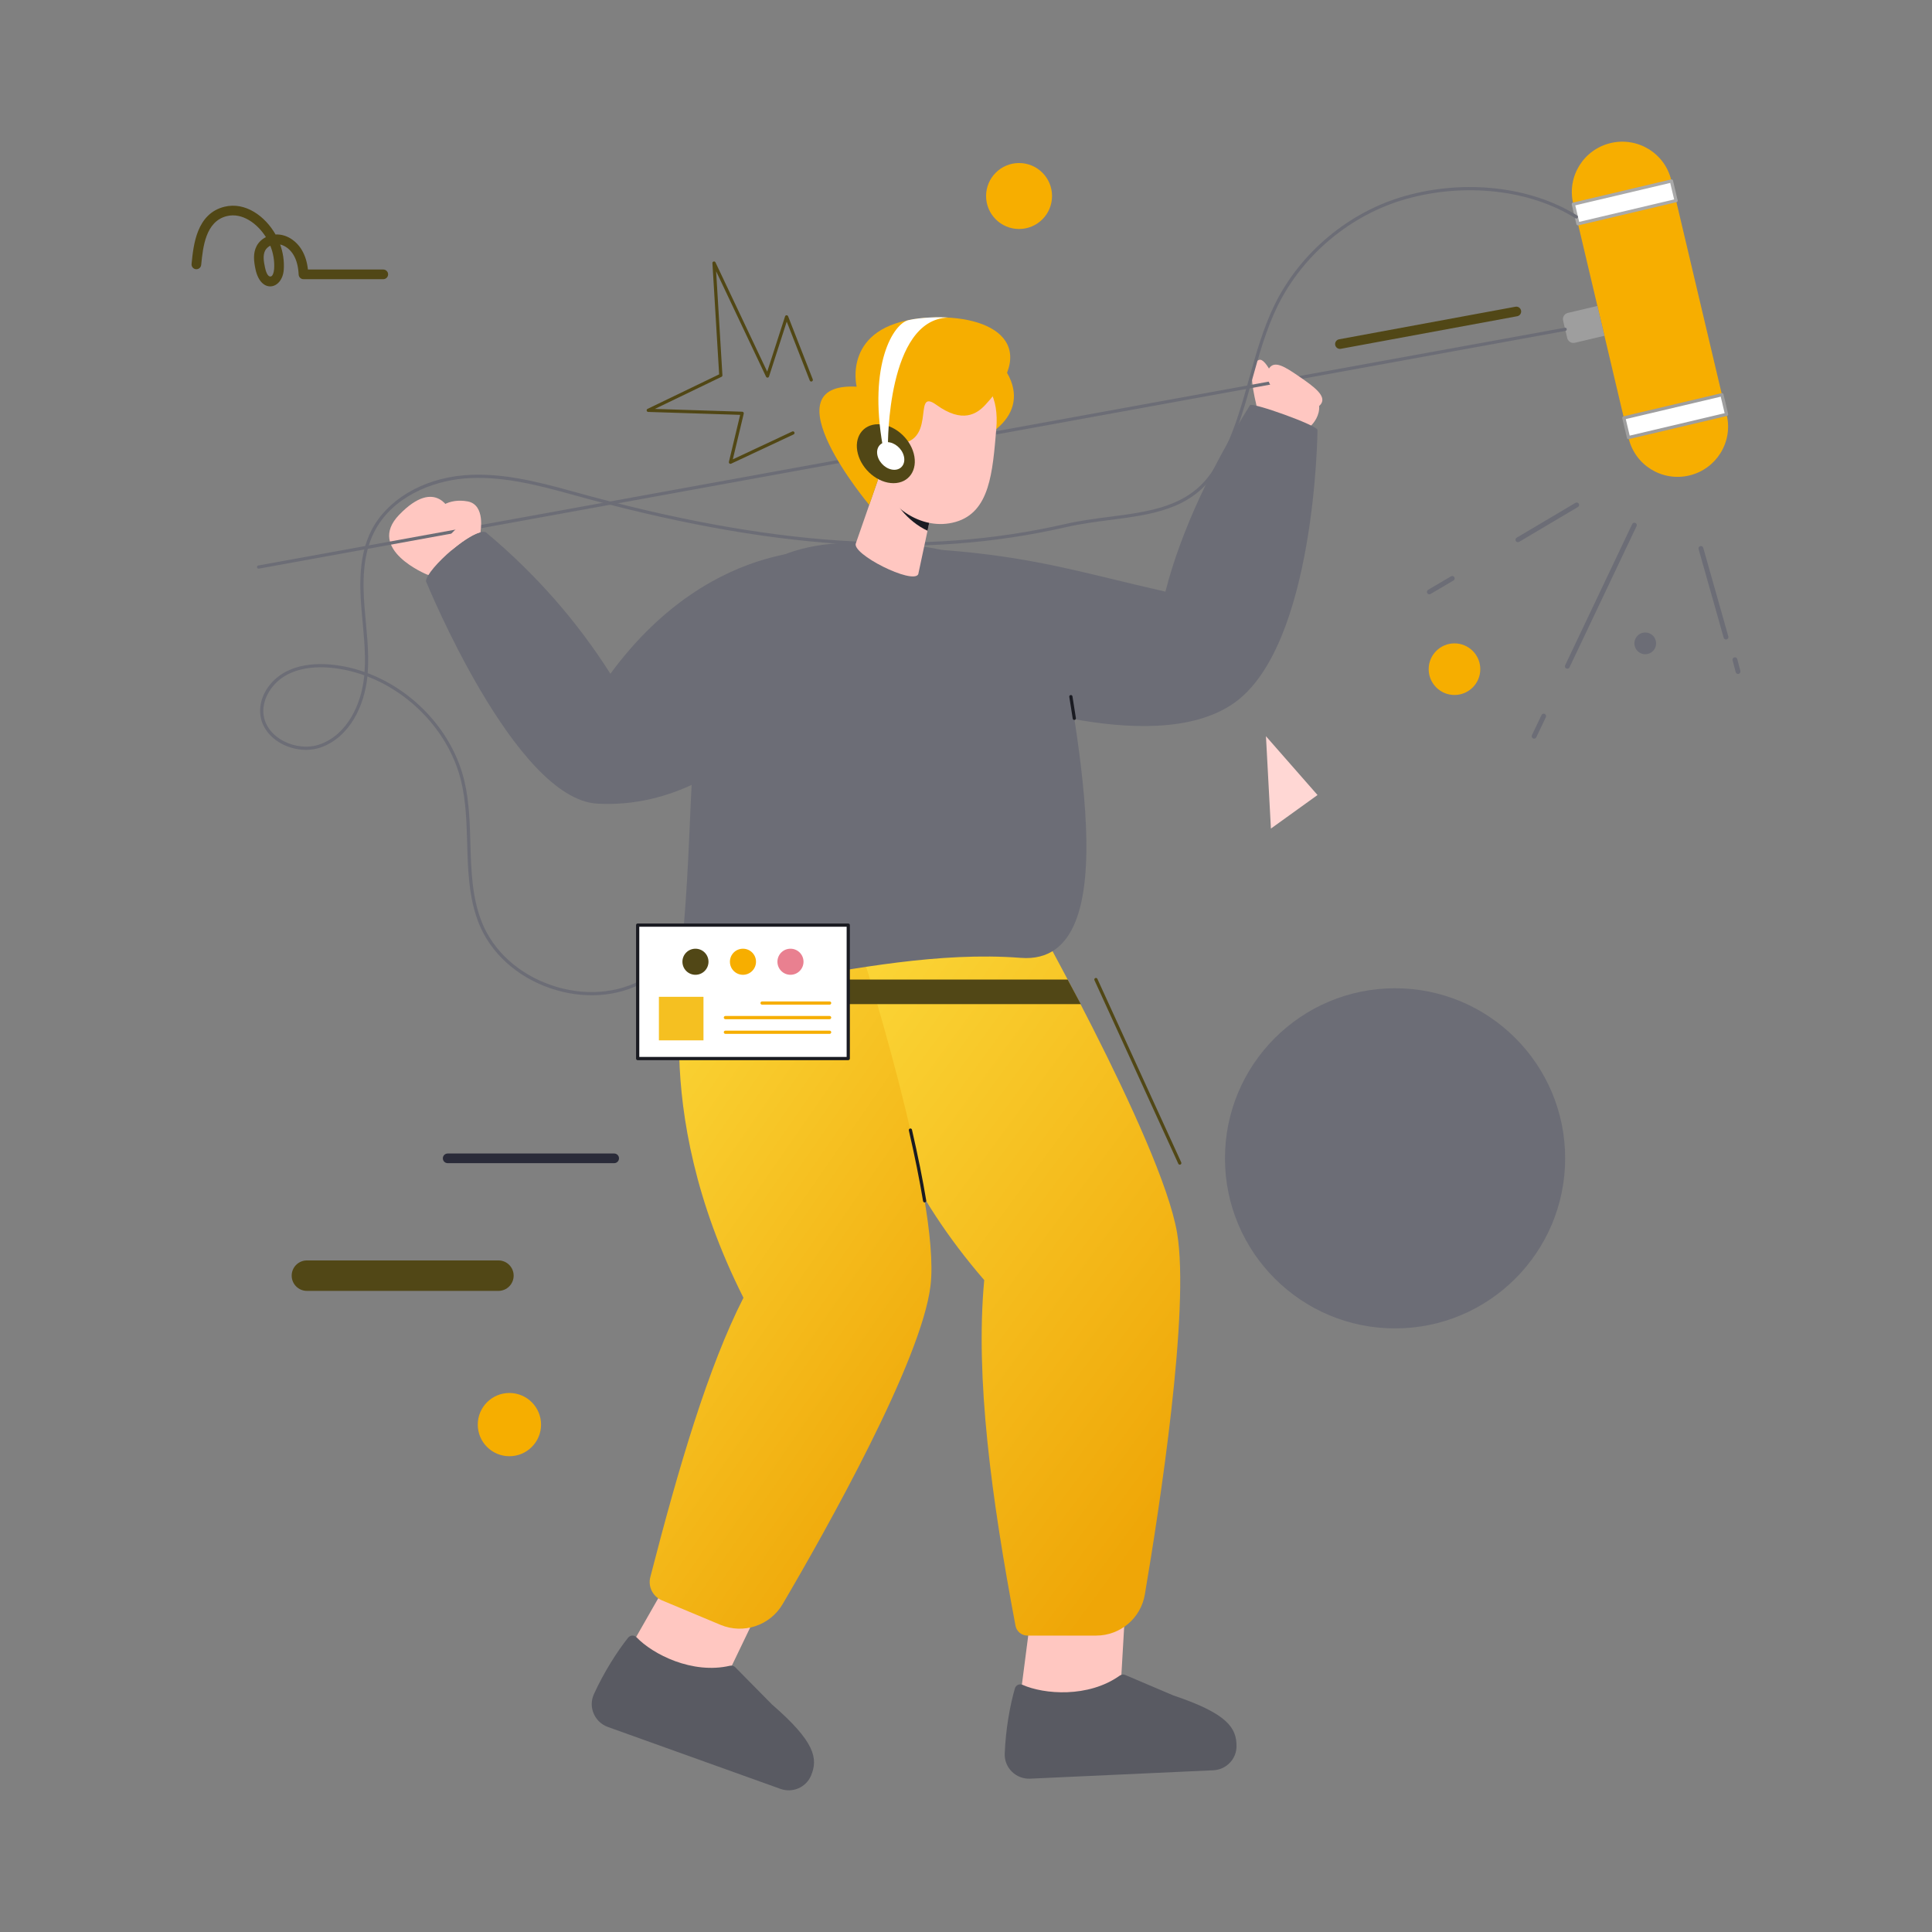 <svg width="280" height="280" viewBox="0 0 280 280" fill="none" xmlns="http://www.w3.org/2000/svg">
<rect x="0" y="0" width="280" height="280" fill="#808080" stroke="none"/>
<g clip-path="url(#clip0_1_17956)">
<path d="M177.532 167.871C177.532 181.486 188.569 192.523 202.184 192.523C215.798 192.523 226.835 181.486 226.835 167.871C226.835 154.262 215.798 143.225 202.184 143.225C188.569 143.225 177.532 154.262 177.532 167.871Z" fill="#6C6D76"/>
<path d="M163.168 231.545L162.084 250.233L147.364 249.863L149.811 230.902L163.168 231.545Z" fill="#FFC7C1"/>
<path d="M162.279 242.844C157.708 246.096 151.286 245.554 148.207 244.183C147.753 243.981 147.228 244.214 147.089 244.692C146.385 247.096 145.738 250.679 145.612 254.163C145.538 256.208 147.253 257.871 149.297 257.777L175.841 256.562C177.7 256.477 179.193 254.961 179.205 253.1C179.222 250.441 177.941 248.362 170.059 245.719L163.075 242.749C162.811 242.637 162.512 242.678 162.279 242.844Z" fill="#595A62"/>
<path d="M148.898 237.041L158.87 237.041C162.358 237.041 165.335 234.525 165.918 231.087C168.036 218.588 172.476 189.852 170.593 178.686C168.331 165.28 147.824 129.298 147.824 129.298L124.574 137.865C124.574 137.865 120.855 160.323 142.641 185.521C141.32 199.697 143.692 217.16 147.175 235.612C147.331 236.439 148.056 237.041 148.898 237.041Z" fill="url(#paint0_linear_1_17956)"/>
<path d="M69.616 77.002C69.839 79.517 64.049 84.192 61.864 83.258C61.864 83.258 53.002 79.636 57.844 74.615C63.285 68.974 65.319 74.232 65.319 74.232" fill="#FFC7C1"/>
<path d="M122.021 79.841C122.021 79.841 103.601 77.073 88.462 97.647C83.707 90.153 77.764 83.283 70.419 77.15C68.737 76.338 61.832 82.438 61.734 84.229C61.734 84.229 74.593 115.821 86.575 116.472C108.237 117.648 121.387 93.093 121.387 93.093" fill="#6C6D76"/>
<path d="M189.862 61.822C189.862 61.822 193.599 58.705 188.541 54.954C182.859 50.74 185.181 56.036 185.181 56.036C185.181 56.036 183.532 51.822 182.491 52.157C180.902 52.668 181.396 55.779 182.077 58.674C182.252 60.946 188.056 62.979 189.862 61.822Z" fill="#FFC7C1"/>
<path d="M242.212 26.125L250.254 60.159C251.177 64.066 248.743 67.984 244.817 68.912C240.891 69.84 236.961 67.425 236.038 63.519L227.996 29.484C227.073 25.578 229.507 21.659 233.433 20.732C237.358 19.804 241.289 22.219 242.212 26.125Z" fill="#F7AE00"/>
<path d="M242.236 26.228L228.02 29.588L228.694 32.437L242.91 29.077L242.236 26.228Z" fill="white"/>
<path d="M228.466 32.49L227.793 29.641C227.764 29.516 227.841 29.39 227.967 29.361L242.183 26.002C242.31 25.972 242.434 26.051 242.464 26.175L243.137 29.024C243.167 29.149 243.089 29.275 242.963 29.305L228.747 32.664C228.621 32.693 228.496 32.615 228.466 32.49ZM228.301 29.761L228.867 32.156L242.629 28.904L242.063 26.509L228.301 29.761Z" fill="#A9A9A9"/>
<path d="M249.556 57.207L235.34 60.566L236.013 63.415L250.229 60.056L249.556 57.207Z" fill="white"/>
<path d="M235.786 63.468L235.113 60.62C235.083 60.494 235.161 60.368 235.287 60.339L249.503 56.98C249.63 56.951 249.754 57.029 249.783 57.153L250.457 60.002C250.486 60.127 250.408 60.253 250.283 60.283L236.067 63.642C235.941 63.671 235.816 63.594 235.786 63.468ZM235.621 60.739L236.187 63.134L249.949 59.882L249.383 57.487L235.621 60.739ZM231.505 44.339L232.527 48.664L228.241 49.677C227.747 49.794 227.252 49.49 227.136 48.998L226.535 46.453C226.418 45.962 226.725 45.468 227.219 45.351L231.505 44.339Z" fill="#9E9E9E"/>
<path d="M37.25 82.224C37.227 82.097 37.311 81.975 37.438 81.952L226.793 47.496C226.919 47.471 227.042 47.557 227.065 47.684C227.088 47.811 227.004 47.932 226.877 47.955L37.521 82.411C37.4 82.435 37.274 82.354 37.25 82.224Z" fill="#6C6D76"/>
<path d="M136.516 79.704C149.923 80.698 157.203 83.102 168.902 85.745C171.195 76.736 175.846 67.225 181.16 58.728C181.29 58.203 191.12 61.696 190.942 62.337C190.942 62.337 190.686 93.59 178.826 101.905C166.838 110.311 140.872 100.114 140.872 100.114" fill="#6C6D76"/>
<path d="M110.838 231.468L102.727 248.34L89.254 242.398L98.729 225.794L110.838 231.468Z" fill="#FFC7C1"/>
<path d="M105.787 241.413C100.323 242.682 94.589 239.738 92.263 237.299C91.92 236.939 91.346 236.956 91.035 237.344C89.47 239.301 87.509 242.368 86.068 245.542C85.221 247.406 86.175 249.595 88.101 250.286L113.112 259.258C114.864 259.886 116.821 259.052 117.54 257.336C118.567 254.883 118.173 252.473 111.889 247.031L106.559 241.628C106.358 241.424 106.066 241.348 105.787 241.413Z" fill="#595A62"/>
<path d="M95.922 231.929L104.415 235.481C107.748 236.875 111.598 235.594 113.427 232.479C119.818 221.592 133.555 197.176 134.858 186.324C136.383 173.623 124.333 136.248 124.333 136.248L99.717 139.081C99.717 139.081 93.633 160.076 107.747 188.081C102.628 198.119 98.327 212.724 94.248 228.568C93.892 229.948 94.607 231.379 95.922 231.929Z" fill="url(#paint1_linear_1_17956)"/>
<path d="M133.777 174.07C133.279 171.057 132.586 167.614 131.716 163.834C131.688 163.708 131.766 163.583 131.891 163.554C132.019 163.526 132.142 163.604 132.171 163.729C133.043 167.518 133.738 170.972 134.238 173.994C134.259 174.121 134.173 174.241 134.045 174.262C133.923 174.283 133.799 174.2 133.777 174.07Z" fill="#1A1B22"/>
<path d="M98.583 139.385C102.228 107.623 95.809 80.349 121.637 78.721C141.685 77.458 152.894 86.286 153.211 88.636C155.168 103.156 164.138 140.08 147.933 138.82C124.333 136.986 97.478 149.013 98.583 139.385Z" fill="#6C6D76"/>
<path d="M155.697 104.342C155.583 104.342 155.484 104.26 155.466 104.144C155.303 103.079 155.136 102.028 154.969 100.997C154.948 100.87 155.035 100.75 155.162 100.73C155.289 100.709 155.409 100.795 155.43 100.923C155.597 101.955 155.764 103.007 155.927 104.074C155.947 104.201 155.859 104.32 155.732 104.34C155.72 104.341 155.708 104.342 155.697 104.342Z" fill="#1A1B22"/>
<path d="M188.309 54.581C190.386 56.008 192.261 57.365 191.457 58.536C190.656 59.702 188.319 59.49 186.243 58.064C184.166 56.637 183.133 54.536 183.934 53.369C184.737 52.199 186.233 53.155 188.309 54.581ZM69.622 77.133C69.622 77.133 70.419 73.148 67.762 72.665C65.105 72.182 62.911 73.495 62.83 75.433C62.749 77.371 66.514 76.308 66.514 76.308C66.514 76.308 63.254 78.805 65.398 79.772C66.795 78.645 68.223 77.561 69.622 77.133Z" fill="#FFC7C1"/>
<path d="M156.637 145.525H122.936V141.961H154.734L156.637 145.525Z" fill="#514716"/>
<path d="M79.701 143.206C74.86 141.529 71.102 138.104 69.392 133.808C67.932 130.139 67.817 126.119 67.706 122.23C67.621 119.255 67.534 116.179 66.845 113.277C65.218 106.426 59.825 100.572 53.248 98.039C52.815 102.365 50.643 106.8 46.587 108.289C42.885 109.649 38.011 107.305 37.711 103.403C37.53 101.04 39.03 98.606 41.442 97.344C44.772 95.603 49.36 96.165 52.834 97.391C53.051 94.31 52.615 91.171 52.369 88.087C52.086 84.525 52.036 80.411 53.814 76.896C56.043 72.492 61.148 69.424 67.138 68.891C72.375 68.424 77.611 69.721 82.961 71.209C111.721 79.207 133.755 80.666 154.402 75.941C156.537 75.452 158.718 75.17 160.827 74.897C166.656 74.142 172.162 73.428 175.546 68.523C178.355 64.45 179.721 59.556 181.042 54.822C182.049 51.211 183.091 47.478 184.768 44.083C188.49 36.55 195.539 30.689 203.624 28.404C212.321 25.945 221.884 27.032 228.582 31.241C228.691 31.31 228.724 31.454 228.655 31.563C228.587 31.672 228.443 31.705 228.333 31.636C221.744 27.496 212.326 26.43 203.751 28.852C195.791 31.102 188.851 36.873 185.186 44.29C183.528 47.646 182.493 51.358 181.491 54.947C180.16 59.718 178.784 64.651 175.93 68.787C172.428 73.865 166.822 74.591 160.887 75.36C158.788 75.631 156.619 75.912 154.506 76.396C133.779 81.139 111.675 79.678 82.836 71.658C77.529 70.183 72.338 68.897 67.18 69.356C62.61 69.763 56.808 72.013 54.23 77.107C52.504 80.519 52.556 84.553 52.834 88.05C53.085 91.194 53.532 94.39 53.29 97.557C60.063 100.12 65.628 106.129 67.299 113.169C67.999 116.118 68.087 119.218 68.173 122.217C68.282 126.065 68.396 130.043 69.826 133.635C71.486 137.805 75.141 141.133 79.854 142.765C84.567 144.397 89.497 144.043 93.38 141.793C93.492 141.728 93.635 141.766 93.699 141.878C93.764 141.989 93.726 142.132 93.614 142.197C89.441 144.615 84.332 144.81 79.701 143.206ZM41.658 97.758C39.444 98.915 38.012 101.222 38.177 103.367C38.454 106.988 43.062 109.086 46.427 107.851C50.33 106.418 52.399 102.101 52.795 97.871C49.402 96.653 44.888 96.069 41.658 97.758Z" fill="#6C6D76"/>
<path d="M122.936 134.073H92.417V153.413H122.936V134.073Z" fill="white"/>
<path d="M122.936 153.647H92.417C92.288 153.647 92.184 153.542 92.184 153.413V134.073C92.184 133.944 92.288 133.84 92.417 133.84H122.936C123.065 133.84 123.17 133.944 123.17 134.073V153.413C123.17 153.542 123.065 153.647 122.936 153.647ZM92.65 153.18H122.703V134.307H92.65V153.18Z" fill="#1A1B22"/>
<path d="M102.681 139.382C102.681 140.427 101.834 141.274 100.789 141.274C99.744 141.274 98.902 140.427 98.902 139.382C98.902 138.337 99.744 137.495 100.789 137.495C101.834 137.495 102.681 138.337 102.681 139.382Z" fill="#514716"/>
<path d="M109.566 139.382C109.566 140.427 108.719 141.274 107.674 141.274C106.63 141.274 105.787 140.427 105.787 139.382C105.787 138.337 106.63 137.495 107.674 137.495C108.719 137.495 109.566 138.337 109.566 139.382Z" fill="#F7AE00"/>
<path d="M116.451 139.382C116.451 140.427 115.604 141.274 114.56 141.274C113.515 141.274 112.672 140.427 112.672 139.382C112.672 138.337 113.515 137.495 114.56 137.495C115.604 137.495 116.451 138.337 116.451 139.382Z" fill="#E98090"/>
<path d="M101.953 144.465H95.493V150.776H101.953V144.465Z" fill="#F5C021"/>
<path d="M120.234 147.71H105.131C105.002 147.71 104.897 147.606 104.897 147.477C104.897 147.348 105.002 147.244 105.131 147.244H120.234C120.363 147.244 120.467 147.348 120.467 147.477C120.467 147.606 120.363 147.71 120.234 147.71ZM120.234 149.835H105.131C105.002 149.835 104.897 149.731 104.897 149.602C104.897 149.473 105.002 149.369 105.131 149.369H120.234C120.363 149.369 120.467 149.473 120.467 149.602C120.467 149.731 120.363 149.835 120.234 149.835ZM120.234 145.603H110.444C110.315 145.603 110.211 145.499 110.211 145.37C110.211 145.241 110.315 145.137 110.444 145.137H120.234C120.363 145.137 120.467 145.241 120.467 145.37C120.467 145.499 120.363 145.603 120.234 145.603ZM145.041 52.773C145.041 52.773 149.733 57.752 144.389 62.193L138.407 58.421L145.041 52.773Z" fill="#F6AE00"/>
<path d="M135.998 69.531L134.425 76.918L133.081 83.222C132.306 84.772 123.276 80.259 124.051 78.705L127.602 68.499L128.004 68.55L135.998 69.531Z" fill="#FFC7C1"/>
<path d="M135.998 69.531L134.425 76.918C131.602 75.597 129.217 72.82 128.176 69.213C128.111 68.994 128.055 68.77 128.004 68.55L135.998 69.531Z" fill="#1A1B22"/>
<path d="M144.389 62.193C143.848 68.404 143.482 74.202 138.504 75.637C133.528 77.072 128.092 73.379 126.365 67.389C124.638 61.4 127.275 55.38 132.251 53.946C137.229 52.511 145.211 52.767 144.389 62.193Z" fill="#FFC7C1"/>
<path d="M142.801 58.674C141.594 59.973 139.506 61.42 135.709 58.674C131.913 55.928 136.418 65.11 128.875 64.272C123.915 63.721 127.264 69.476 127.264 69.476L125.976 73.176C125.976 73.176 111.029 55.368 124.151 56.038C124.151 56.038 121.978 47.274 133.481 46.13C143.244 45.158 151.362 49.463 142.801 58.674Z" fill="#F6AE00"/>
<path d="M130.951 67.486C130.529 68.948 129.005 69.789 127.546 69.368C126.087 68.947 125.243 67.422 125.665 65.961C126.086 64.502 127.612 63.661 129.071 64.082C130.531 64.503 131.372 66.027 130.951 67.486Z" fill="#FFC7C1"/>
<path d="M132.433 65.752C133.045 68.112 131.726 70.026 129.488 70.026C127.251 70.026 124.94 68.112 124.328 65.752C123.716 63.394 125.034 61.482 127.271 61.482C129.509 61.482 131.821 63.394 132.433 65.752Z" fill="#514716"/>
<path d="M130.989 66.081C131.276 67.188 130.657 68.087 129.607 68.087C128.557 68.087 127.472 67.188 127.185 66.081C126.898 64.974 127.516 64.076 128.566 64.076C129.617 64.076 130.702 64.974 130.989 66.081Z" fill="white"/>
<path d="M128.687 64.528L127.929 64.604C125.835 52.772 129.486 46.897 131.669 46.393C133.456 45.978 136.328 45.914 137.388 46.028C128.549 46.319 128.687 64.528 128.687 64.528Z" fill="white"/>
<path d="M226.997 96.886C226.822 96.803 226.748 96.594 226.831 96.42L236.55 75.954C236.633 75.779 236.842 75.704 237.017 75.788C237.191 75.871 237.265 76.08 237.183 76.254L227.463 96.72C227.379 96.896 227.169 96.968 226.997 96.886ZM222.185 107.018C222.011 106.935 221.936 106.726 222.019 106.551L223.404 103.634C223.487 103.46 223.696 103.385 223.871 103.468C224.045 103.551 224.12 103.76 224.037 103.935L222.652 106.852C222.568 107.028 222.358 107.1 222.185 107.018ZM249.809 92.425L246.172 79.578C246.12 79.392 246.228 79.198 246.414 79.145C246.598 79.092 246.793 79.201 246.846 79.387L250.483 92.235C250.536 92.421 250.428 92.614 250.241 92.667C250.055 92.719 249.862 92.612 249.809 92.425ZM251.55 97.414L251.101 95.696C251.052 95.509 251.164 95.318 251.351 95.269C251.538 95.22 251.729 95.332 251.778 95.519L252.228 97.237C252.277 97.424 252.164 97.615 251.978 97.664C251.79 97.713 251.599 97.6 251.55 97.414ZM219.683 78.407C219.585 78.241 219.639 78.026 219.806 77.928L228.332 72.875C228.497 72.776 228.713 72.831 228.811 72.998C228.91 73.164 228.855 73.378 228.688 73.477L220.163 78.53C219.998 78.628 219.782 78.575 219.683 78.407ZM206.846 85.961C206.748 85.795 206.804 85.58 206.971 85.482L210.294 83.526C210.462 83.428 210.675 83.483 210.773 83.65C210.871 83.817 210.816 84.031 210.649 84.129L207.326 86.085C207.16 86.183 206.945 86.129 206.846 85.961Z" fill="#6C6D76"/>
<path d="M238.442 94.817C239.312 94.817 240.017 94.112 240.017 93.242C240.017 92.372 239.312 91.666 238.442 91.666C237.572 91.666 236.866 92.372 236.866 93.242C236.866 94.112 237.572 94.817 238.442 94.817Z" fill="#6C6D76"/>
<path d="M210.795 100.722C212.86 100.722 214.535 99.047 214.535 96.982C214.535 94.916 212.86 93.242 210.795 93.242C208.729 93.242 207.055 94.916 207.055 96.982C207.055 99.047 208.729 100.722 210.795 100.722Z" fill="#F6AE00"/>
<path d="M190.945 115.221L184.191 120.083L183.473 106.702L190.945 115.221Z" fill="#FFD7D4"/>
<path d="M74.443 184.877C74.443 186.096 73.455 187.085 72.236 187.085H44.481C43.262 187.085 42.273 186.096 42.273 184.877C42.273 183.658 43.262 182.67 44.481 182.67H72.236C73.455 182.67 74.443 183.658 74.443 184.877Z" fill="#514716"/>
<path d="M78.414 206.467C78.414 208.994 76.361 211.048 73.828 211.048C71.295 211.048 69.242 208.994 69.242 206.467C69.242 203.934 71.295 201.881 73.828 201.881C76.361 201.881 78.414 203.934 78.414 206.467Z" fill="#F6AE00"/>
<path d="M37.026 39.013C36.789 37.886 36.644 36.699 37.19 35.659C37.482 35.102 37.963 34.655 38.538 34.364C37.331 32.437 35.13 30.767 32.874 31.32C29.787 32.077 29.412 35.842 29.163 38.333L29.158 38.389C29.119 38.774 28.779 39.053 28.392 39.016C28.007 38.978 27.726 38.635 27.765 38.25L27.77 38.194C28.04 35.486 28.492 30.953 32.541 29.96C35.541 29.225 38.43 31.322 39.936 33.986C41.497 33.899 42.952 34.883 43.76 36.265C44.22 37.05 44.506 37.969 44.629 39.061H55.547C55.934 39.061 56.247 39.374 56.247 39.761C56.247 40.147 55.934 40.461 55.547 40.461H43.983C43.61 40.461 43.303 40.169 43.284 39.796C43.225 38.637 42.986 37.713 42.552 36.971C42.085 36.173 41.362 35.606 40.6 35.433C41.021 36.599 41.212 37.847 41.124 39.089C40.922 41.953 37.8 42.679 37.026 39.013ZM39.173 35.608C38.852 35.77 38.585 36.012 38.429 36.309C38.073 36.99 38.225 37.913 38.396 38.725C38.504 39.236 38.749 40.168 39.259 40.066C39.49 40.017 39.687 39.565 39.728 38.991C39.809 37.836 39.607 36.676 39.173 35.608Z" fill="#514716"/>
<path d="M142.91 28.406C142.91 31.047 145.052 33.188 147.693 33.188C150.334 33.188 152.47 31.047 152.47 28.406C152.47 25.77 150.334 23.628 147.693 23.628C145.052 23.628 142.91 25.77 142.91 28.406Z" fill="#F7AE00"/>
<path d="M89.01 168.574H64.882C64.495 168.574 64.182 168.261 64.182 167.874C64.182 167.487 64.495 167.174 64.882 167.174H89.01C89.397 167.174 89.71 167.487 89.71 167.874C89.71 168.261 89.397 168.574 89.01 168.574Z" fill="#2A2B39"/>
<path d="M193.506 49.99C193.436 49.61 193.688 49.245 194.068 49.175L219.629 44.454C220.011 44.384 220.375 44.635 220.445 45.016C220.515 45.396 220.264 45.761 219.884 45.831L194.322 50.551C193.941 50.622 193.576 50.37 193.506 49.99Z" fill="#514716"/>
<path d="M170.77 168.658L158.616 142.058C158.563 141.941 158.614 141.803 158.731 141.749C158.849 141.695 158.987 141.747 159.041 141.864L171.195 168.464C171.248 168.582 171.197 168.72 171.08 168.774C170.962 168.827 170.824 168.775 170.77 168.658Z" fill="#514715"/>
<path d="M105.639 66.934L107.268 60.125L93.943 59.7C93.7 59.692 93.631 59.362 93.849 59.257L104.223 54.256L103.249 38.139C103.233 37.883 103.583 37.794 103.693 38.025L111.19 53.863L113.777 45.849C113.847 45.632 114.142 45.645 114.217 45.836L117.792 54.977C117.839 55.098 117.78 55.233 117.66 55.28C117.539 55.327 117.404 55.268 117.357 55.148L114.02 46.615L111.453 54.567C111.389 54.765 111.113 54.789 111.021 54.595L103.787 39.316L104.698 54.384C104.704 54.479 104.652 54.568 104.567 54.609L94.909 59.264L107.569 59.667C107.639 59.669 107.704 59.703 107.747 59.759C107.789 59.814 107.804 59.886 107.788 59.955L106.206 66.571L114.819 62.536C114.935 62.481 115.074 62.532 115.129 62.649C115.183 62.765 115.133 62.904 115.016 62.959L105.965 67.199C105.79 67.282 105.594 67.125 105.639 66.934Z" fill="#514715"/>
</g>
<defs>
<linearGradient id="paint0_linear_1_17956" x1="171.048" y1="237.041" x2="89.306" y2="176.93" gradientUnits="userSpaceOnUse">
<stop offset="0.122" stop-color="#EFA607"/>
<stop offset="1" stop-color="#FCD93A"/>
</linearGradient>
<linearGradient id="paint1_linear_1_17956" x1="134.991" y1="236.042" x2="60.688" y2="184.475" gradientUnits="userSpaceOnUse">
<stop offset="0.122" stop-color="#EFA607"/>
<stop offset="1" stop-color="#FCD93A"/>
</linearGradient>
<clipPath id="clip0_1_17956">
<rect width="280" height="280" fill="white"/>
</clipPath>
</defs>
</svg>
